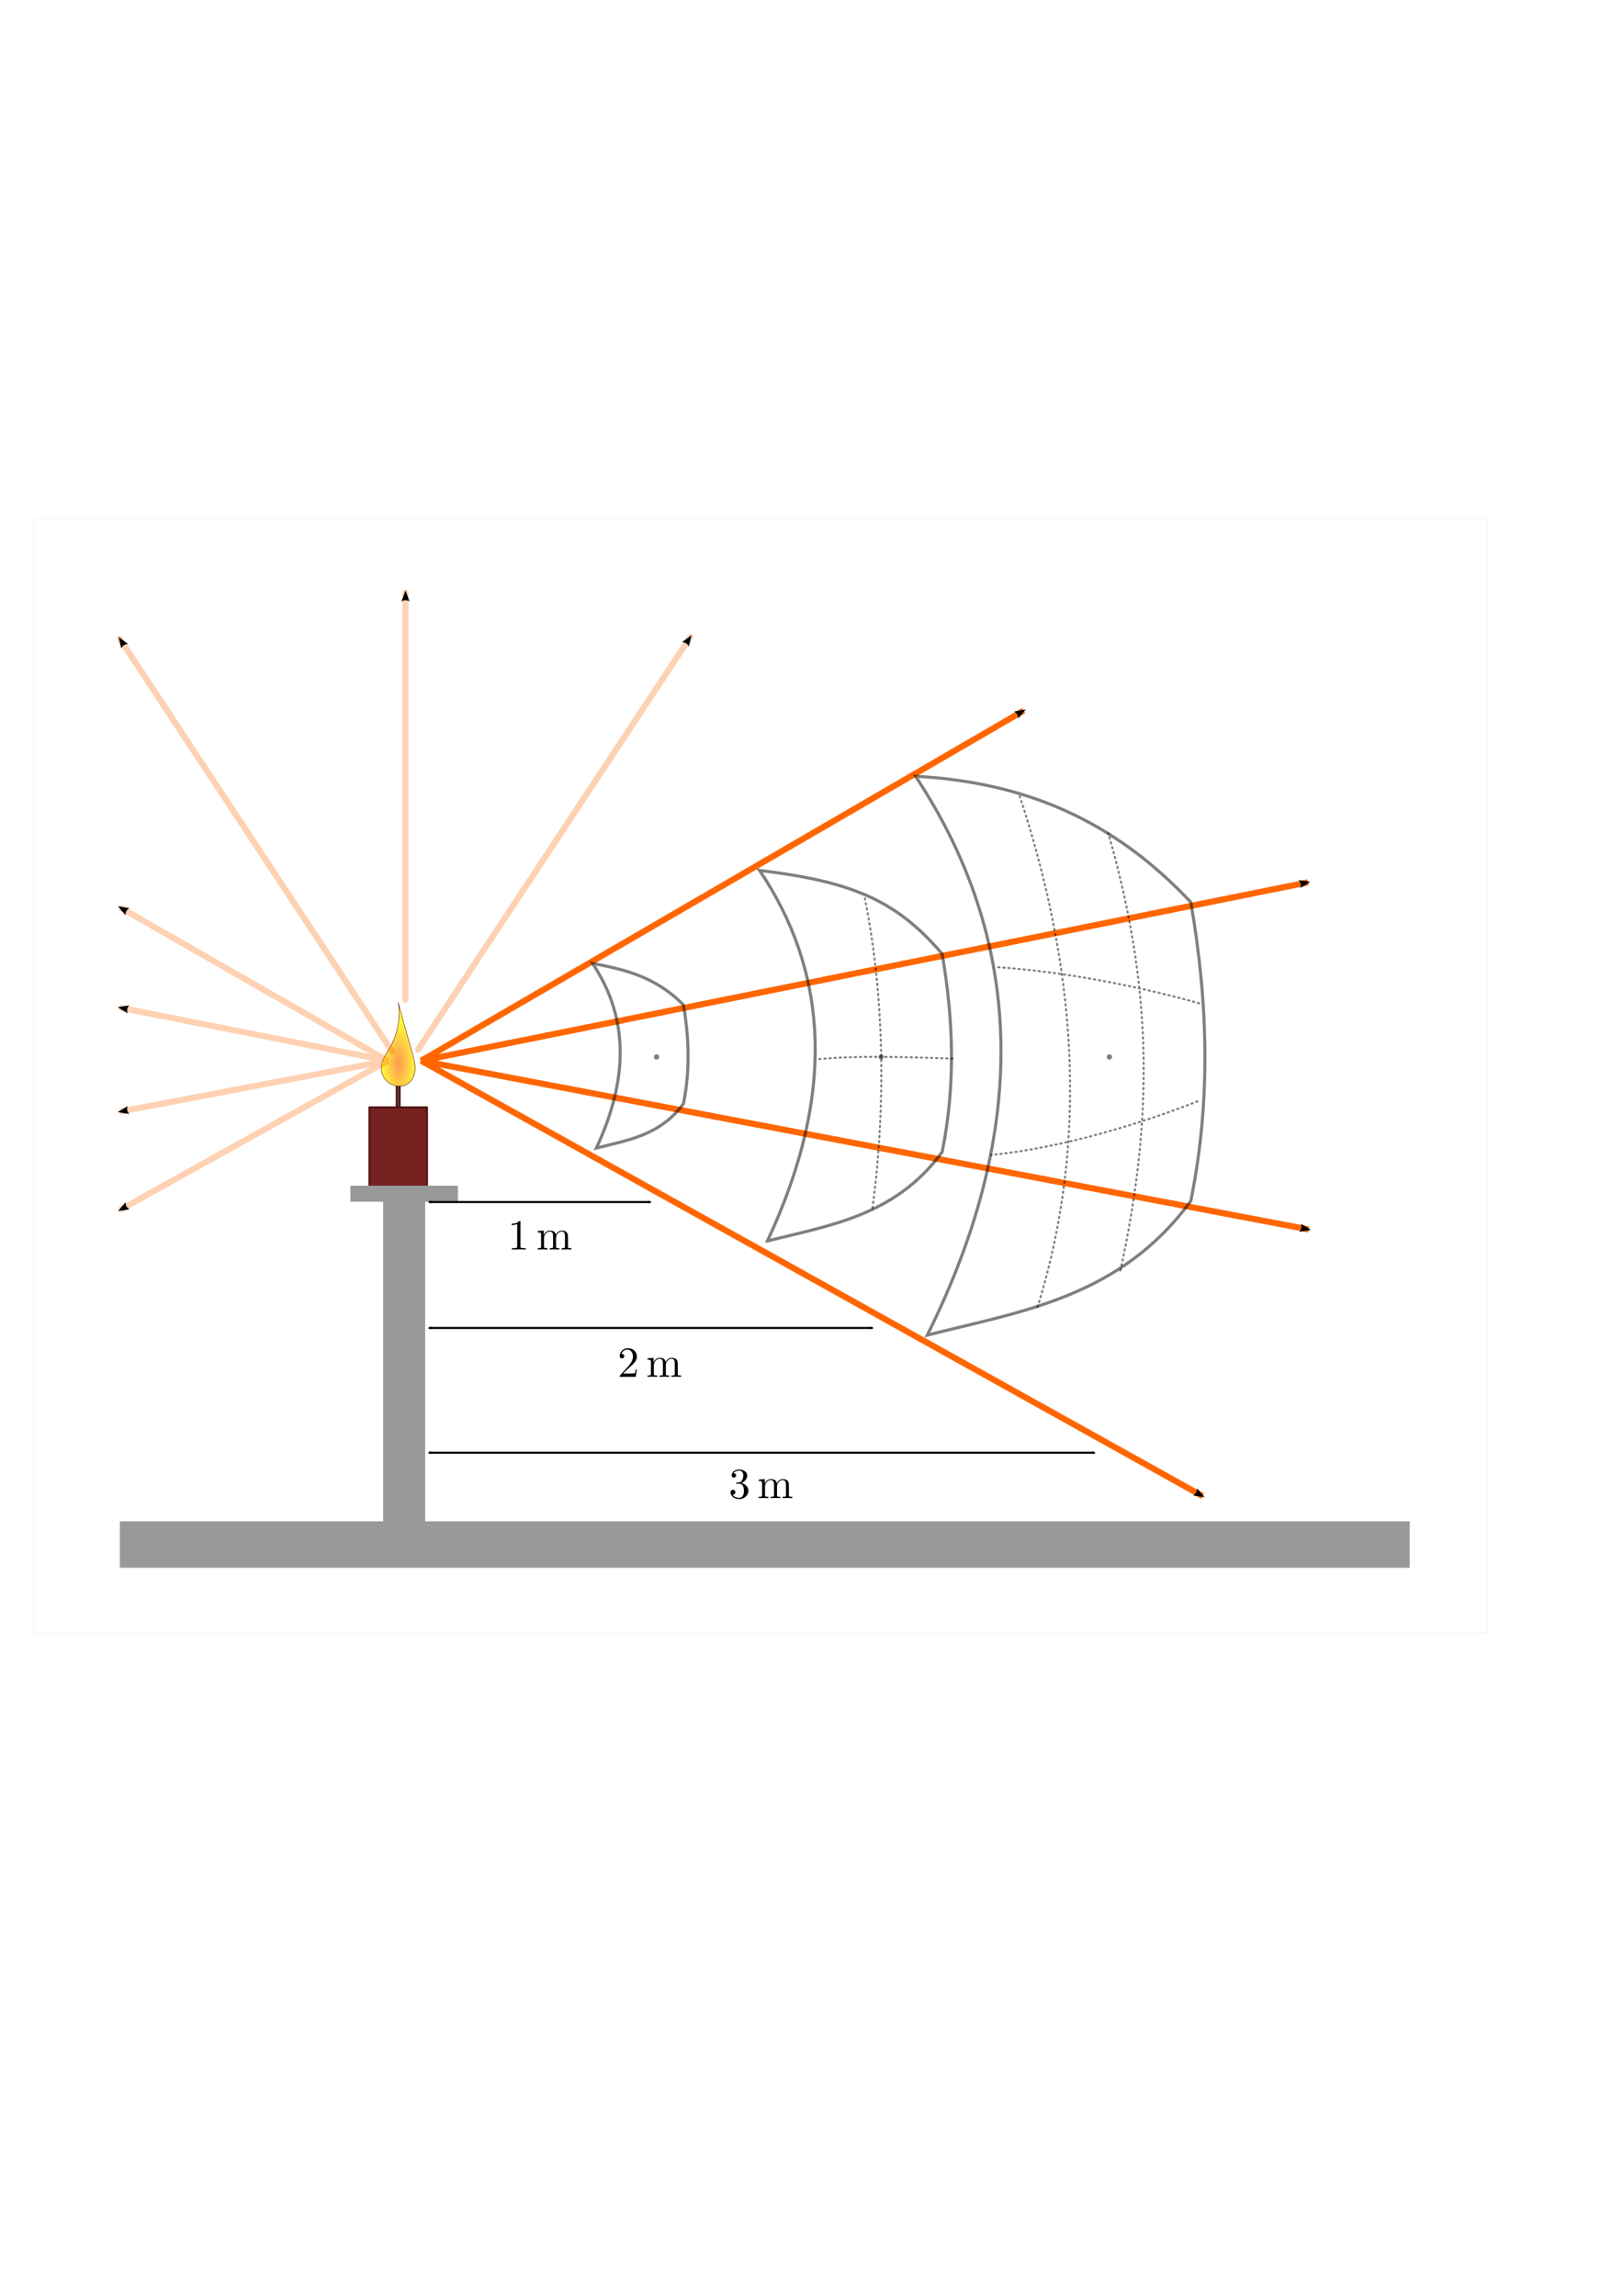 <svg xmlns:ns0="http://www.iki.fi/pav/software/textext/" xmlns="http://www.w3.org/2000/svg" xmlns:xlink="http://www.w3.org/1999/xlink" height="297mm" width="210mm"><title>Beleuchtungsstaerke</title><defs><marker id="d" orient="auto" overflow="visible"><path transform="rotate(180) scale(.6)" d="M8.719 4.034L-2.207.016 8.719-4.002c-1.746 2.372-1.736 5.618 0 8.036z" font-size="12" fill-rule="evenodd" stroke-width=".625" stroke-linejoin="round"/></marker><marker id="c" orient="auto" overflow="visible"><path transform="scale(.6)" d="M8.719 4.034L-2.207.016 8.719-4.002c-1.746 2.372-1.736 5.618 0 8.036z" font-size="12" fill-rule="evenodd" stroke-width=".625" stroke-linejoin="round"/></marker><linearGradient id="a"><stop offset="0" stop-color="#f95"/><stop offset="1" stop-color="#fffb36"/></linearGradient><radialGradient xlink:href="#a" id="b" gradientUnits="userSpaceOnUse" gradientTransform="matrix(1 0 0 2.431 1.301 4179.676)" cx="-7817.805" cy="-2897.761" fx="-7817.805" fy="-2897.761" r="29.799"/></defs><path fill="none" stroke="#f9f9f9" stroke-width=".823" stroke-linecap="square" stroke-linejoin="round" d="M16.605 254.034H727.49v544.295H16.605z"/><g stroke="#501616" stroke-width=".791"><path fill="#666" stroke-width="3.527" stroke-linejoin="round" d="M-7820.096-2837.776h5.051v51.518h-5.051z" transform="matrix(.283 0 0 .284 2407.096 1333.31)"/><path fill="#782121" stroke-width="3.527" stroke-linejoin="round" d="M-7867.318-2788.238h99.496v138.703h-99.496z" transform="matrix(.283 0 0 .284 2407.096 1333.31)"/><path d="M-7808.35-2825.562c-9.556 2.268-20.133-.305-27.58-6.71-7.446-6.404-11.573-16.478-10.76-26.266.516-6.203 2.875-12.12 5.811-17.609 2.936-5.489 6.463-10.64 9.557-16.04 13.163-22.974 18.147-50.526 13.867-76.655a4267.026 4267.026 0 0 0 23.88 85.526c2.368 8.15 4.776 16.387 5.173 24.865.396 8.477-1.414 17.355-6.704 23.99a26.672 26.672 0 0 1-13.243 8.9" fill="url(#b)" transform="matrix(.283 0 0 .284 2407.096 1333.31)"/></g><g transform="matrix(1.611 0 0 1.611 -128.679 -42.466)" stroke="#f60" stroke-width="1.863" fill="none" marker-start="url(#c)" marker-end="url(#d)"><path d="M390.635 242.033L207.75 348.302l269.181-54.153M477.143 399.505L207.75 348.302l237.198 132.147"/><path d="M116.27 301.744l81.298 46.558-81.297-16.12M116.27 363.754l81.298-15.452-81.297 45.292" opacity=".3"/></g><path d="M453.479 652.795c51.317-103.217 46.4-194.411-5.753-273.246 60.729 3.266 101.626 26.635 134.61 61.552 8.464 48.705 9.92 97.41 0 146.115-34.545 47.083-82.514 53.891-128.857 65.579z" opacity=".5" fill="none" stroke="#000" stroke-width="1.5"/><path d="M375.28 606.774c34.82-74.356 28.409-133.257-3.814-181.205 44.79 5.494 66.603 14.287 89.267 40.819 5.614 32.299 6.579 64.598 0 96.897-22.908 31.223-54.72 35.739-85.452 43.49zM291.632 561.33c17.354-37.061 14.159-66.418-1.902-90.316 15.608 3.018 30.862 6.454 44.492 20.345 2.798 16.098 3.28 32.196 0 48.295-11.417 15.562-27.273 17.812-42.59 21.675z" opacity=".5" fill="none" stroke="#000" stroke-width="1.5"/><path d="M345 681.68h202.184" fill="none" stroke="#000" stroke-width=".621" marker-start="url(#c)" marker-end="url(#d)" transform="matrix(1.611 0 0 1.611 -346.125 -387.896)"/><g opacity=".5" stroke="#000" stroke-width=".621" stroke-linecap="round" stroke-dasharray=".621,1.863" fill="none"><path d="M426.678 590.667c6.848-51.553 5.54-105.016-3.706-151.404M465.831 517.595c-25.703-.895-47.52-1.514-66.12.32" stroke-width="1"/></g><g opacity=".5" stroke="#000" stroke-width=".621" stroke-linecap="round" stroke-dasharray=".621,1.863" fill="none"><path d="M507.44 638.988c25.984-83.998 18.037-168.684-9.184-251.016M547.933 621.192c16.562-76.472 15.371-139.653-5.946-213.787M586.416 490.54c-26.175-7.364-63.063-15.326-100.085-17.76M585.557 538.51c-27.944 10.975-65.417 22.582-100.906 26.24" stroke-width="1"/></g><path d="M345 649.349h134.79" fill="none" stroke="#000" stroke-width=".621" marker-start="url(#c)" marker-end="url(#d)" transform="matrix(1.611 0 0 1.611 -346.125 -396.804)"/><g transform="matrix(2.105 0 0 2.105 -222.001 327.275)" ns0:text="$\\unit[1]{m}$" ns0:preamble="/home/waldgeist/data/sphinx/test.tex"><defs><symbol overflow="visible" id="e"><path d="M2.938-6.375c0-.25 0-.266-.235-.266C2.078-6 1.203-6 .891-6v.313c.203 0 .78 0 1.296-.266v5.172c0 .36-.03.469-.921.469H.953V0c.344-.031 1.203-.031 1.61-.031.39 0 1.265 0 1.609.031v-.313h-.313c-.906 0-.921-.109-.921-.468zm0 0"/></symbol><symbol overflow="visible" id="f"><path d="M1.094-3.422V-.75c0 .438-.11.438-.782.438V0c.36-.016.86-.031 1.141-.031.25 0 .766.015 1.11.031v-.313c-.672 0-.782 0-.782-.437v-1.844c0-1.031.719-1.594 1.344-1.594.64 0 .75.532.75 1.11V-.75c0 .438-.11.438-.781.438V0c.344-.016.86-.031 1.125-.031.25 0 .781.015 1.11.031v-.313c-.657 0-.766 0-.766-.437v-1.844c0-1.031.703-1.594 1.343-1.594.625 0 .735.532.735 1.11V-.75c0 .438-.11.438-.782.438V0c.344-.016.86-.031 1.125-.031.266 0 .782.015 1.125.031v-.313c-.515 0-.765 0-.78-.296v-1.907c0-.859 0-1.156-.313-1.515-.141-.172-.47-.375-1.047-.375-.828 0-1.282.593-1.438.984-.14-.875-.875-.984-1.328-.984-.734 0-1.203.422-1.484 1.047v-1.047l-1.407.11v.312c.704 0 .782.062.782.562zm0 0"/></symbol></defs><use height="1052.362" width="744.094" xlink:href="#e" x="223.432" y="134.765"/><use height="1052.362" width="744.094" xlink:href="#f" x="230.077" y="134.765"/></g><g transform="matrix(2.105 0 0 2.105 -113.94 448.806)" ns0:preamble="/home/waldgeist/data/sphinx/test.tex" ns0:text="$\\unit[3]{m}$"><defs><symbol id="g" overflow="visible"><path d="M2.89-3.516c.813-.265 1.391-.953 1.391-1.75 0-.812-.875-1.375-1.828-1.375-1 0-1.765.594-1.765 1.36 0 .328.218.515.515.515.297 0 .5-.218.5-.515 0-.485-.469-.485-.61-.485.298-.5.954-.625 1.313-.625.422 0 .969.22.969 1.11 0 .125-.031.703-.281 1.14-.297.485-.64.516-.89.516a3.29 3.29 0 0 1-.392.031c-.078.016-.14.031-.14.125 0 .11.062.11.234.11h.438c.812 0 1.187.671 1.187 1.656 0 1.36-.687 1.64-1.125 1.64-.437 0-1.187-.171-1.531-.75.344.047.656-.171.656-.546a.537.537 0 0 0-.547-.563c-.25 0-.562.14-.562.578C.422-.437 1.344.22 2.437.22c1.22 0 2.126-.906 2.126-1.922 0-.813-.641-1.594-1.672-1.813zm0 0"/></symbol><symbol id="h" overflow="visible"><path d="M1.094-3.422V-.75c0 .438-.11.438-.782.438V0c.36-.016.86-.031 1.141-.031.25 0 .766.015 1.11.031v-.313c-.672 0-.782 0-.782-.437v-1.844c0-1.031.719-1.594 1.344-1.594.64 0 .75.532.75 1.11V-.75c0 .438-.11.438-.781.438V0c.344-.016.86-.031 1.125-.031.25 0 .781.015 1.11.031v-.313c-.657 0-.766 0-.766-.437v-1.844c0-1.031.703-1.594 1.343-1.594.625 0 .735.532.735 1.11V-.75c0 .438-.11.438-.782.438V0c.344-.016.86-.031 1.125-.031.266 0 .782.015 1.125.031v-.313c-.515 0-.765 0-.78-.296v-1.907c0-.859 0-1.156-.313-1.515-.141-.172-.47-.375-1.047-.375-.828 0-1.282.593-1.438.984-.14-.875-.875-.984-1.328-.984-.734 0-1.203.422-1.484 1.047v-1.047l-1.407.11v.312c.704 0 .782.062.782.562zm0 0"/></symbol></defs><use height="1052.362" width="744.094" y="134.765" x="223.432" xlink:href="#g"/><use height="1052.362" width="744.094" y="134.765" x="230.077" xlink:href="#h"/></g><g ns0:text="$\\unit[2]{m}$" ns0:preamble="/home/waldgeist/data/sphinx/test.tex" transform="matrix(2.105 0 0 2.105 -168.299 389.508)"><defs><symbol overflow="visible" id="i"><path d="M1.266-.766l1.062-1.03c1.547-1.376 2.14-1.907 2.14-2.907 0-1.14-.89-1.938-2.109-1.938C1.234-6.64.5-5.719.5-4.828c0 .547.5.547.531.547.172 0 .516-.11.516-.532a.513.513 0 0 0-.531-.515c-.079 0-.094 0-.125.016.218-.657.765-1.016 1.343-1.016.907 0 1.329.812 1.329 1.625 0 .797-.485 1.578-1.047 2.203L.609-.375C.5-.265.5-.235.5 0h3.703l.266-1.734h-.235C4.172-1.438 4.11-1 4-.844c-.063.078-.719.078-.938.078zm0 0"/></symbol><symbol overflow="visible" id="j"><path d="M1.094-3.422V-.75c0 .438-.11.438-.782.438V0c.36-.016.86-.031 1.141-.031.25 0 .766.015 1.11.031v-.313c-.672 0-.782 0-.782-.437v-1.844c0-1.031.719-1.594 1.344-1.594.64 0 .75.532.75 1.11V-.75c0 .438-.11.438-.781.438V0c.344-.016.86-.031 1.125-.031.25 0 .781.015 1.11.031v-.313c-.657 0-.766 0-.766-.437v-1.844c0-1.031.703-1.594 1.343-1.594.625 0 .735.532.735 1.11V-.75c0 .438-.11.438-.782.438V0c.344-.016.86-.031 1.125-.031.266 0 .782.015 1.125.031v-.313c-.515 0-.765 0-.78-.296v-1.907c0-.859 0-1.156-.313-1.515-.141-.172-.47-.375-1.047-.375-.828 0-1.282.593-1.438.984-.14-.875-.875-.984-1.328-.984-.734 0-1.203.422-1.484 1.047v-1.047l-1.407.11v.312c.704 0 .782.062.782.562zm0 0"/></symbol></defs><use height="1052.362" width="744.094" xlink:href="#i" x="223.432" y="134.765"/><use height="1052.362" width="744.094" xlink:href="#j" x="230.077" y="134.765"/></g><path d="M543.832 516.793a1.29 1.29 0 1 1-2.58 0 1.29 1.29 0 1 1 2.58 0zM432.227 516.793a1.29 1.29 0 1 1-2.58 0 1.29 1.29 0 1 1 2.58 0zM322.385 516.793a1.29 1.29 0 1 1-2.58 0 1.29 1.29 0 1 1 2.58 0z" opacity=".5"/><path fill="#999" d="M187.369 586.886h20.556v157.593h-20.556z"/><path fill="#999" d="M689.398 743.848v22.693H58.6v-22.693zM171.349 579.709h52.597v7.858h-52.597z"/><path d="M345 546.982h67.395" fill="none" stroke="#000" stroke-width=".621" marker-start="url(#c)" marker-end="url(#d)" transform="matrix(1.611 0 0 1.611 -346.125 -293.464)"/><path d="M198.306 488.89V289.794" opacity=".3" fill="none" stroke="#f60" stroke-width="3" stroke-linecap="round" marker-end="url(#d)"/><path d="M204.43 513.215l133.138-201.713" id="k" opacity=".3" fill="none" stroke="#f60" stroke-width="3" stroke-linecap="round" marker-end="url(#d)"/><use height="1052.362" width="744.094" transform="matrix(-1 0 0 1 396.167 .891)" xlink:href="#k"/></svg>